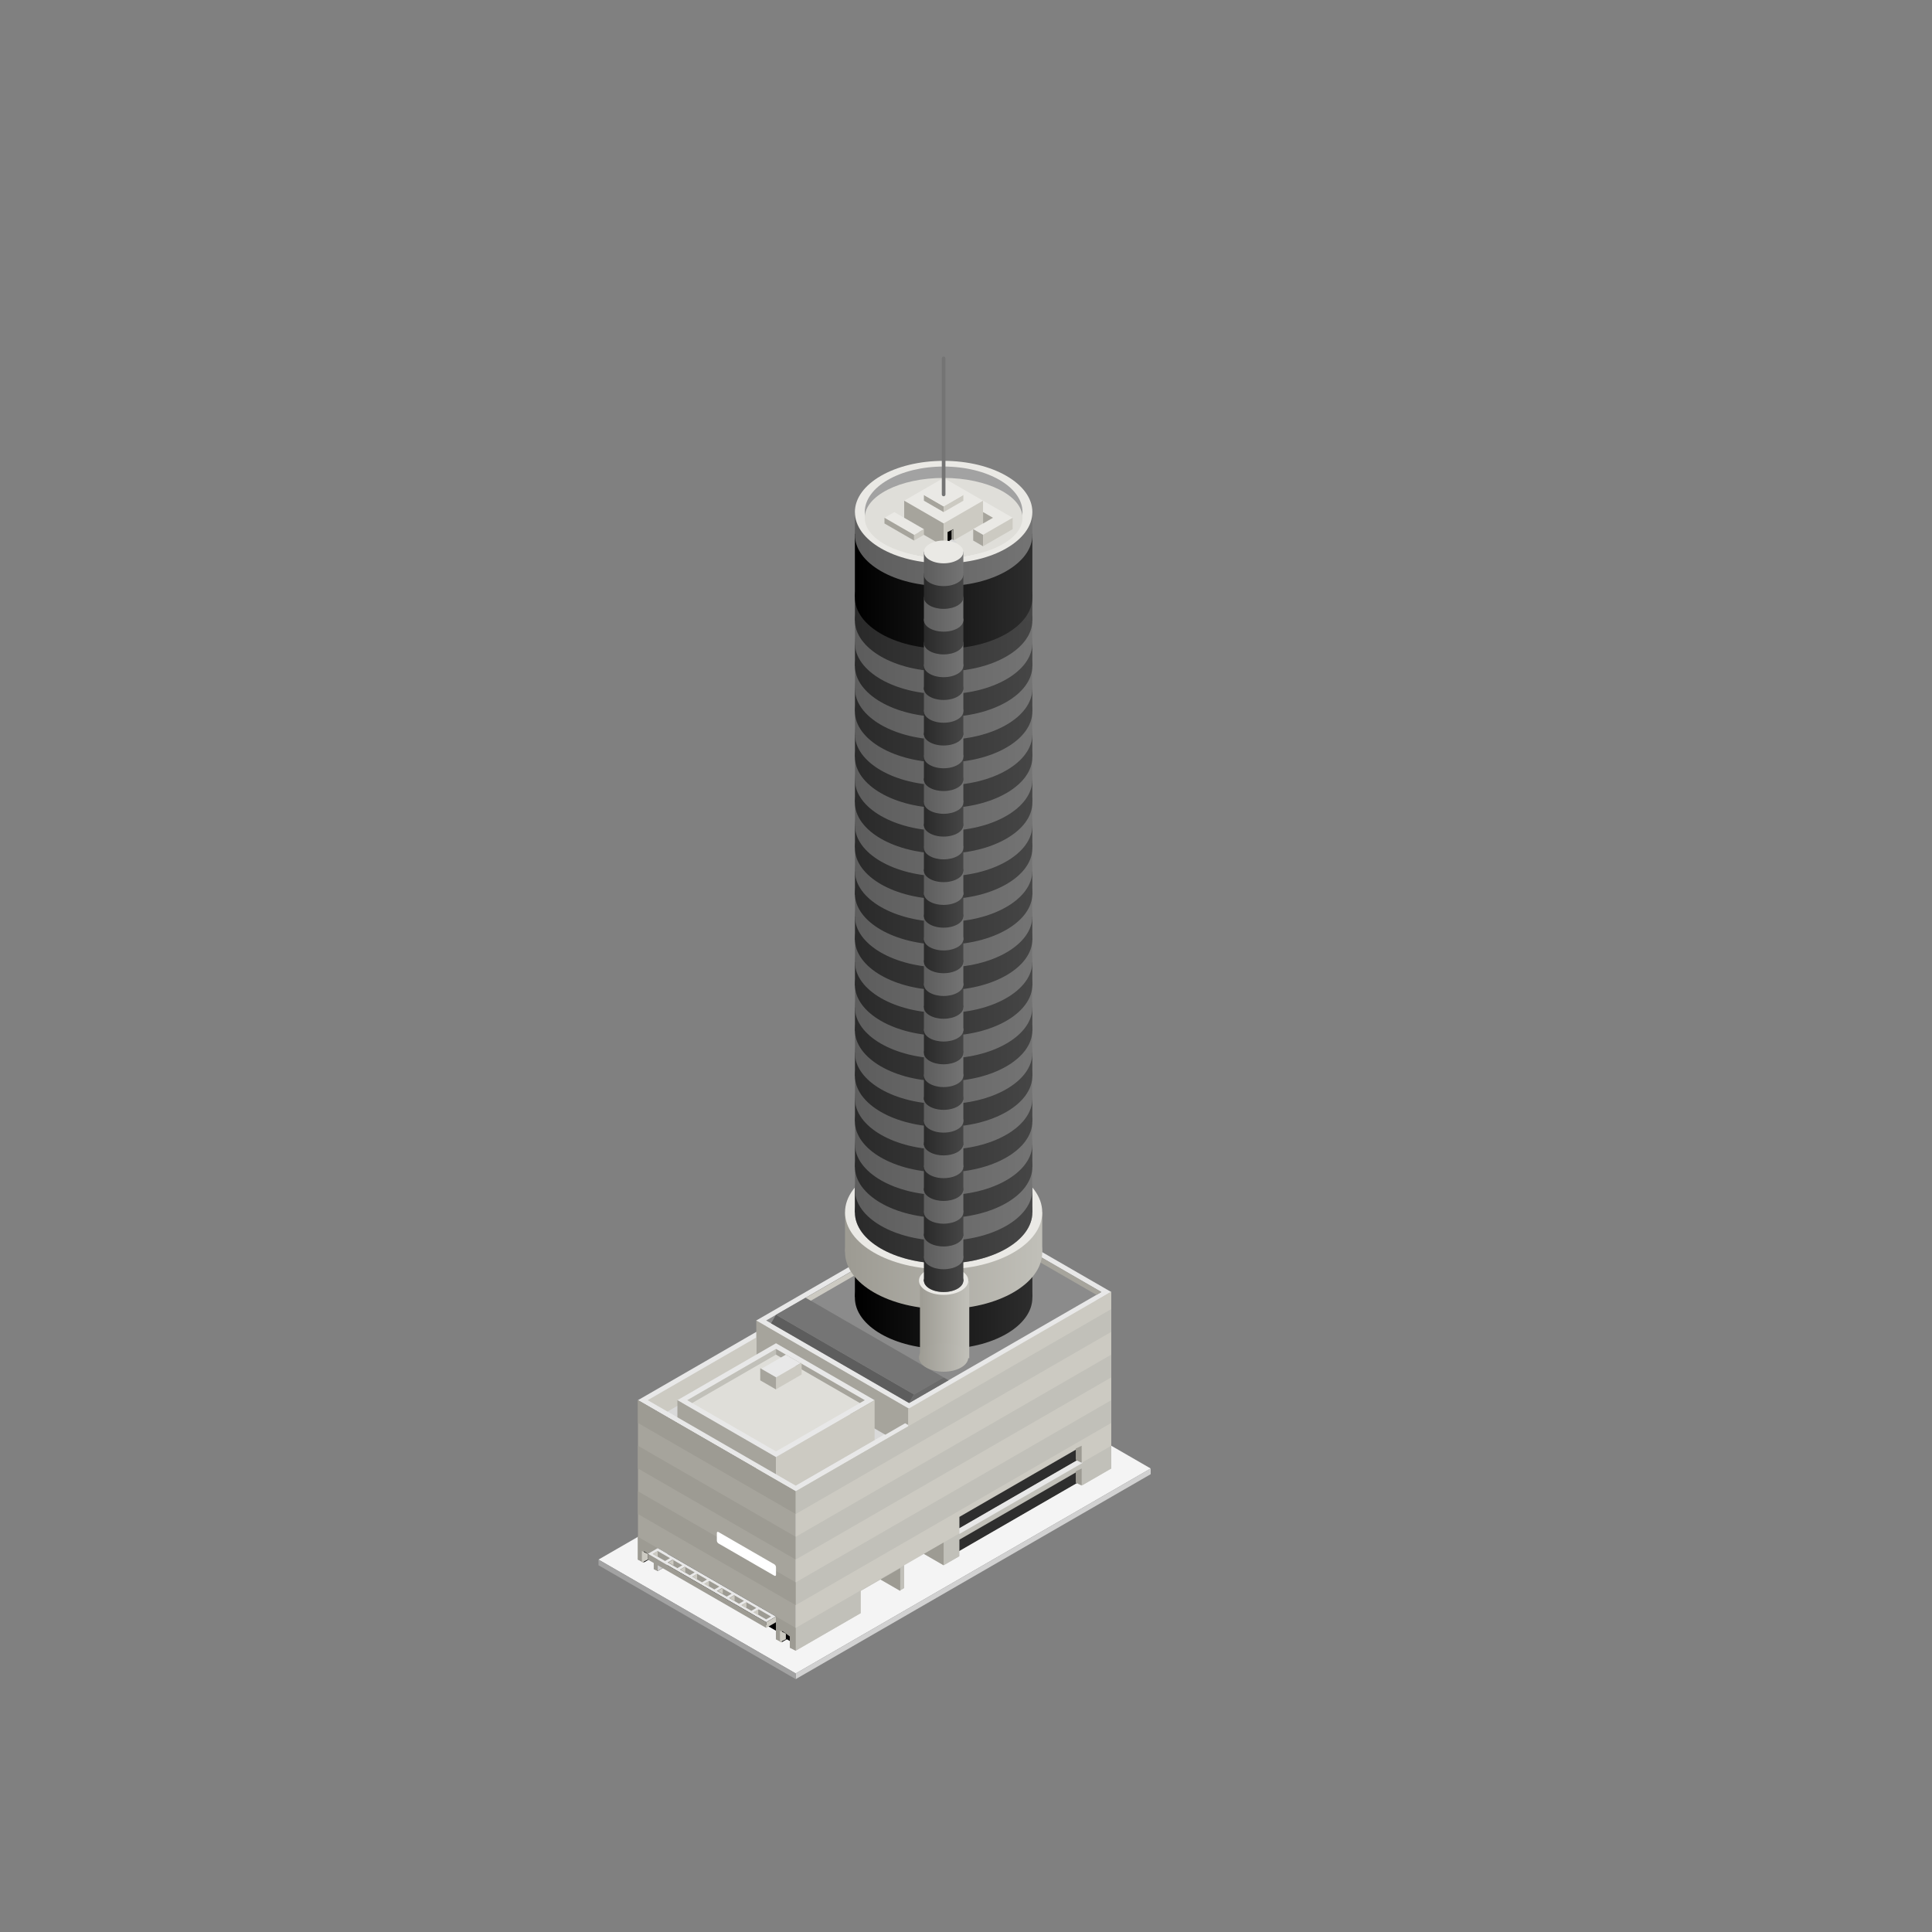 <svg id="Layer_1" data-name="Layer 1" xmlns="http://www.w3.org/2000/svg" xmlns:xlink="http://www.w3.org/1999/xlink" viewBox="0 0 1062 1062">
  <rect x="0" y="0" width="1062" height="1062" fill="#808080" stroke="none"/>
  <defs>
    <style>
      .cls-1 {
        fill: #f4f4f4;
      }

      .cls-2 {
        fill: #e8e8e8;
      }

      .cls-3 {
        fill: url(#linear-gradient);
      }

      .cls-4 {
        fill: #cccac2;
      }

      .cls-5 {
        fill: #9d9b93;
      }

      .cls-6 {
        fill: #a6a49c;
      }

      .cls-7 {
        fill: #d1d1d1;
      }

      .cls-8 {
        fill: #d9d9d9;
      }

      .cls-9 {
        fill: #dfded9;
      }

      .cls-10 {
        fill: #8b8b8b;
      }

      .cls-11 {
        fill: #5d5d5d;
      }

      .cls-12 {
        fill: #757575;
      }

      .cls-13 {
        fill: url(#linear-gradient-2);
      }

      .cls-14 {
        fill: url(#linear-gradient-3);
      }

      .cls-15 {
        fill: url(#linear-gradient-4);
      }

      .cls-16 {
        fill: #eae9e5;
      }

      .cls-17 {
        fill: #a2a2a2;
      }

      .cls-18 {
        fill: url(#linear-gradient-5);
      }

      .cls-19 {
        fill: url(#linear-gradient-6);
      }

      .cls-20 {
        fill: #6a6a6a;
      }

      .cls-21 {
        fill: url(#linear-gradient-7);
      }

      .cls-22 {
        fill: url(#linear-gradient-8);
      }

      .cls-23 {
        fill: url(#linear-gradient-9);
      }

      .cls-24 {
        fill: url(#linear-gradient-10);
      }

      .cls-25 {
        fill: url(#linear-gradient-11);
      }

      .cls-26 {
        fill: url(#linear-gradient-12);
      }

      .cls-27 {
        fill: url(#linear-gradient-13);
      }

      .cls-28 {
        fill: url(#linear-gradient-14);
      }

      .cls-29 {
        fill: url(#linear-gradient-15);
      }

      .cls-30 {
        fill: url(#linear-gradient-16);
      }

      .cls-31 {
        fill: url(#linear-gradient-17);
      }

      .cls-32 {
        fill: url(#linear-gradient-18);
      }

      .cls-33 {
        fill: url(#linear-gradient-19);
      }

      .cls-34 {
        fill: url(#linear-gradient-20);
      }

      .cls-35 {
        fill: url(#linear-gradient-21);
      }

      .cls-36 {
        fill: url(#linear-gradient-22);
      }

      .cls-37 {
        fill: url(#linear-gradient-23);
      }

      .cls-38 {
        fill: url(#linear-gradient-24);
      }

      .cls-39 {
        fill: url(#linear-gradient-25);
      }

      .cls-40 {
        fill: url(#linear-gradient-26);
      }

      .cls-41 {
        fill: url(#linear-gradient-27);
      }

      .cls-42 {
        fill: url(#linear-gradient-28);
      }

      .cls-43 {
        fill: url(#linear-gradient-29);
      }

      .cls-44 {
        fill: url(#linear-gradient-30);
      }

      .cls-45 {
        fill: url(#linear-gradient-31);
      }

      .cls-46 {
        fill: url(#linear-gradient-32);
      }

      .cls-47 {
        fill: url(#linear-gradient-33);
      }

      .cls-48 {
        fill: url(#linear-gradient-34);
      }

      .cls-49 {
        fill: url(#linear-gradient-35);
      }

      .cls-50 {
        fill: url(#linear-gradient-36);
      }

      .cls-51 {
        fill: url(#linear-gradient-37);
      }

      .cls-52 {
        fill: url(#linear-gradient-38);
      }

      .cls-53 {
        fill: url(#linear-gradient-39);
      }

      .cls-54 {
        fill: url(#linear-gradient-40);
      }

      .cls-55 {
        fill: url(#linear-gradient-41);
      }

      .cls-56 {
        fill: url(#linear-gradient-42);
      }

      .cls-57 {
        fill: url(#linear-gradient-43);
      }

      .cls-58 {
        fill: url(#linear-gradient-44);
      }

      .cls-59 {
        fill: url(#linear-gradient-45);
      }

      .cls-60 {
        fill: url(#linear-gradient-46);
      }

      .cls-61 {
        fill: url(#linear-gradient-47);
      }

      .cls-62 {
        fill: url(#linear-gradient-48);
      }

      .cls-63 {
        fill: url(#linear-gradient-49);
      }

      .cls-64 {
        fill: url(#linear-gradient-50);
      }

      .cls-65 {
        fill: url(#linear-gradient-51);
      }

      .cls-66 {
        fill: url(#linear-gradient-52);
      }

      .cls-67 {
        fill: url(#linear-gradient-53);
      }

      .cls-68 {
        fill: url(#linear-gradient-54);
      }

      .cls-69 {
        fill: url(#linear-gradient-55);
      }

      .cls-70 {
        fill: url(#linear-gradient-56);
      }

      .cls-71 {
        fill: url(#linear-gradient-57);
      }

      .cls-72 {
        fill: url(#linear-gradient-58);
      }

      .cls-73 {
        fill: url(#linear-gradient-59);
      }

      .cls-74 {
        fill: url(#linear-gradient-60);
      }

      .cls-75 {
        fill: url(#linear-gradient-61);
      }

      .cls-76 {
        fill: url(#linear-gradient-62);
      }

      .cls-77 {
        fill: url(#linear-gradient-63);
      }

      .cls-78 {
        fill: url(#linear-gradient-64);
      }

      .cls-79 {
        fill: none;
        stroke: #747474;
        stroke-linecap: round;
        stroke-miterlimit: 3;
        stroke-width: 2px;
      }

      .cls-80 {
        fill: #c1c0b9;
      }

      .cls-81 {
        fill: #fff;
      }

      .cls-82 {
        fill: url(#linear-gradient-65);
      }

      .cls-83 {
        fill: url(#linear-gradient-66);
      }

      .cls-84 {
        fill: url(#linear-gradient-67);
      }

      .cls-85 {
        fill: url(#linear-gradient-68);
      }

      .cls-86 {
        fill: url(#linear-gradient-69);
      }

      .cls-87 {
        fill: url(#linear-gradient-70);
      }

      .cls-88 {
        fill: url(#linear-gradient-71);
      }

      .cls-89 {
        fill: url(#linear-gradient-72);
      }

      .cls-90 {
        fill: url(#linear-gradient-73);
      }

      .cls-91 {
        fill: url(#linear-gradient-74);
      }

      .cls-92 {
        fill: url(#linear-gradient-75);
      }

      .cls-93 {
        fill: url(#linear-gradient-76);
      }

      .cls-94 {
        fill: url(#linear-gradient-77);
      }

      .cls-95 {
        fill: url(#linear-gradient-78);
      }

      .cls-96 {
        fill: url(#linear-gradient-79);
      }

      .cls-97 {
        fill: url(#linear-gradient-80);
      }

      .cls-98 {
        fill: url(#linear-gradient-81);
      }

      .cls-99 {
        fill: url(#linear-gradient-82);
      }

      .cls-100 {
        fill: url(#linear-gradient-83);
      }

      .cls-101 {
        fill: url(#linear-gradient-84);
      }

      .cls-102 {
        fill: url(#linear-gradient-85);
      }

      .cls-103 {
        fill: url(#linear-gradient-86);
      }

      .cls-104 {
        fill: url(#linear-gradient-87);
      }

      .cls-105 {
        fill: url(#linear-gradient-88);
      }

      .cls-106 {
        fill: url(#linear-gradient-89);
      }

      .cls-107 {
        fill: url(#linear-gradient-90);
      }

      .cls-108 {
        fill: url(#linear-gradient-91);
      }

      .cls-109 {
        fill: url(#linear-gradient-92);
      }

      .cls-110 {
        fill: url(#linear-gradient-93);
      }

      .cls-111 {
        fill: url(#linear-gradient-94);
      }

      .cls-112 {
        fill: url(#linear-gradient-95);
      }

      .cls-113 {
        fill: url(#linear-gradient-96);
      }

      .cls-114 {
        fill: url(#linear-gradient-97);
      }

      .cls-115 {
        fill: url(#linear-gradient-98);
      }

      .cls-116 {
        fill: url(#linear-gradient-99);
      }

      .cls-117 {
        fill: url(#linear-gradient-100);
      }

      .cls-118 {
        fill: url(#linear-gradient-101);
      }

      .cls-119 {
        fill: url(#linear-gradient-102);
      }

      .cls-120 {
        fill: url(#linear-gradient-103);
      }

      .cls-121 {
        fill: url(#linear-gradient-104);
      }

      .cls-122 {
        fill: url(#linear-gradient-105);
      }

      .cls-123 {
        fill: url(#linear-gradient-106);
      }

      .cls-124 {
        fill: url(#linear-gradient-107);
      }

      .cls-125 {
        fill: url(#linear-gradient-108);
      }

      .cls-126 {
        fill: url(#linear-gradient-109);
      }

      .cls-127 {
        fill: url(#linear-gradient-110);
      }

      .cls-128 {
        fill: url(#linear-gradient-111);
      }

      .cls-129 {
        fill: url(#linear-gradient-112);
      }

      .cls-130 {
        fill: url(#linear-gradient-113);
      }

      .cls-131 {
        fill: url(#linear-gradient-114);
      }

      .cls-132 {
        fill: url(#linear-gradient-115);
      }

      .cls-133 {
        fill: url(#linear-gradient-116);
      }

      .cls-134 {
        fill: url(#linear-gradient-117);
      }

      .cls-135 {
        fill: url(#linear-gradient-118);
      }

      .cls-136 {
        fill: url(#linear-gradient-119);
      }

      .cls-137 {
        fill: url(#linear-gradient-120);
      }

      .cls-138 {
        fill: url(#linear-gradient-121);
      }

      .cls-139 {
        fill: url(#linear-gradient-122);
      }

      .cls-140 {
        fill: url(#linear-gradient-123);
      }

      .cls-141 {
        fill: url(#linear-gradient-124);
      }

      .cls-142 {
        fill: url(#linear-gradient-125);
      }

      .cls-143 {
        fill: url(#linear-gradient-126);
      }

      .cls-144 {
        fill: url(#linear-gradient-127);
      }

      .cls-145 {
        fill: url(#linear-gradient-128);
      }

      .cls-146 {
        fill: #2e2e2e;
      }
    </style>
    <linearGradient id="linear-gradient" x1="-3086.935" y1="-4936.53" x2="-3085.851" y2="-4936.53" gradientTransform="matrix(100, 0, 0, -20.207, 309158, -99076.719)" gradientUnits="userSpaceOnUse">
      <stop offset="0" stop-color="#9d9b93"/>
      <stop offset="0.996" stop-color="#c1c0b9"/>
    </linearGradient>
    <linearGradient id="linear-gradient-2" x1="-3075.923" y1="-4593.124" x2="-3074.839" y2="-4593.124" gradientTransform="matrix(90, 0, 0, -51.962, 277303, -237952.26)" gradientUnits="userSpaceOnUse">
      <stop offset="0"/>
      <stop offset="1" stop-color="#2e2e2e"/>
    </linearGradient>
    <linearGradient id="linear-gradient-3" x1="-3075.923" y1="-4866.349" x2="-3074.839" y2="-4866.349" gradientTransform="matrix(90, 0, 0, -23.094, 277303, -111682.936)" xlink:href="#linear-gradient-2"/>
    <linearGradient id="linear-gradient-4" x1="-3086.935" y1="-4571.228" x2="-3085.851" y2="-4571.228" gradientTransform="matrix(100, 0, 0, -57.735, 309158, -263231.541)" xlink:href="#linear-gradient"/>
    <linearGradient id="linear-gradient-5" x1="-2789.592" y1="-4666.032" x2="-2788.508" y2="-4666.032" gradientTransform="matrix(25, 0, 0, -38.971, 70245.5, -181114.937)" xlink:href="#linear-gradient"/>
    <linearGradient id="linear-gradient-6" x1="-2789.614" y1="-5161.72" x2="-2788.53" y2="-5161.72" gradientTransform="matrix(25, 0, 0, -14.434, 70245.5, -73757.032)" xlink:href="#linear-gradient"/>
    <linearGradient id="linear-gradient-7" x1="-3075.923" y1="-4593.054" x2="-3074.839" y2="-4593.054" gradientTransform="matrix(90, 0, 0, -51.962, 277303, -237995.562)" gradientUnits="userSpaceOnUse">
      <stop offset="0.009" stop-color="#2a2a2a"/>
      <stop offset="1" stop-color="#464646"/>
    </linearGradient>
    <linearGradient id="linear-gradient-8" x1="-3075.923" y1="-5357.928" x2="-3074.839" y2="-5357.928" gradientTransform="matrix(90, 0, 0, -11.547, 277303, -61208.112)" xlink:href="#linear-gradient-7"/>
    <linearGradient id="linear-gradient-9" x1="-3075.923" y1="-4593.035" x2="-3074.839" y2="-4593.035" gradientTransform="matrix(90, 0, 0, -51.962, 277303, -238007.109)" gradientUnits="userSpaceOnUse">
      <stop offset="0" stop-color="#5d5d5d"/>
      <stop offset="1" stop-color="#747474"/>
    </linearGradient>
    <linearGradient id="linear-gradient-10" x1="-3075.923" y1="-5357.895" x2="-3074.839" y2="-5357.895" gradientTransform="matrix(90, 0, 0, -11.547, 277303, -61219.659)" xlink:href="#linear-gradient-9"/>
    <linearGradient id="linear-gradient-11" x1="-3075.923" y1="-4593.016" x2="-3074.839" y2="-4593.016" gradientTransform="matrix(90, 0, 0, -51.962, 277303, -238018.656)" xlink:href="#linear-gradient-7"/>
    <linearGradient id="linear-gradient-12" x1="-3075.923" y1="-5357.769" x2="-3074.839" y2="-5357.769" gradientTransform="matrix(90, 0, 0, -11.547, 277303, -61231.206)" xlink:href="#linear-gradient-7"/>
    <linearGradient id="linear-gradient-13" x1="-3075.923" y1="-4592.998" x2="-3074.839" y2="-4592.998" gradientTransform="matrix(90, 0, 0, -51.962, 277303, -238030.203)" xlink:href="#linear-gradient-9"/>
    <linearGradient id="linear-gradient-14" x1="-3075.923" y1="-5357.736" x2="-3074.839" y2="-5357.736" gradientTransform="matrix(90, 0, 0, -11.547, 277303, -61242.753)" xlink:href="#linear-gradient-9"/>
    <linearGradient id="linear-gradient-15" x1="-3075.923" y1="-4592.979" x2="-3074.839" y2="-4592.979" gradientTransform="matrix(90, 0, 0, -51.962, 277303, -238041.75)" xlink:href="#linear-gradient-7"/>
    <linearGradient id="linear-gradient-16" x1="-3075.923" y1="-5357.609" x2="-3074.839" y2="-5357.609" gradientTransform="matrix(90, 0, 0, -11.547, 277303, -61254.3)" xlink:href="#linear-gradient-7"/>
    <linearGradient id="linear-gradient-17" x1="-3075.923" y1="-4592.961" x2="-3074.839" y2="-4592.961" gradientTransform="matrix(90, 0, 0, -51.962, 277303, -238053.297)" xlink:href="#linear-gradient-9"/>
    <linearGradient id="linear-gradient-18" x1="-3075.923" y1="-5357.577" x2="-3074.839" y2="-5357.577" gradientTransform="matrix(90, 0, 0, -11.547, 277303, -61265.847)" xlink:href="#linear-gradient-9"/>
    <linearGradient id="linear-gradient-19" x1="-3075.923" y1="-4592.942" x2="-3074.839" y2="-4592.942" gradientTransform="matrix(90, 0, 0, -51.962, 277303, -238064.844)" xlink:href="#linear-gradient-7"/>
    <linearGradient id="linear-gradient-20" x1="-3075.923" y1="-5357.45" x2="-3074.839" y2="-5357.45" gradientTransform="matrix(90, 0, 0, -11.547, 277303, -61277.394)" xlink:href="#linear-gradient-7"/>
    <linearGradient id="linear-gradient-21" x1="-3075.923" y1="-4592.923" x2="-3074.839" y2="-4592.923" gradientTransform="matrix(90, 0, 0, -51.962, 277303, -238076.391)" xlink:href="#linear-gradient-9"/>
    <linearGradient id="linear-gradient-22" x1="-3075.923" y1="-5357.324" x2="-3074.839" y2="-5357.324" gradientTransform="matrix(90, 0, 0, -11.547, 277303, -61288.941)" xlink:href="#linear-gradient-9"/>
    <linearGradient id="linear-gradient-23" x1="-3075.923" y1="-4592.904" x2="-3074.839" y2="-4592.904" gradientTransform="matrix(90, 0, 0, -51.962, 277303, -238087.938)" xlink:href="#linear-gradient-7"/>
    <linearGradient id="linear-gradient-24" x1="-3075.923" y1="-5357.291" x2="-3074.839" y2="-5357.291" gradientTransform="matrix(90, 0, 0, -11.547, 277303, -61300.488)" xlink:href="#linear-gradient-7"/>
    <linearGradient id="linear-gradient-25" x1="-3075.923" y1="-4592.886" x2="-3074.839" y2="-4592.886" gradientTransform="matrix(90, 0, 0, -51.962, 277303, -238099.485)" xlink:href="#linear-gradient-9"/>
    <linearGradient id="linear-gradient-26" x1="-3075.923" y1="-5357.164" x2="-3074.839" y2="-5357.164" gradientTransform="matrix(90, 0, 0, -11.547, 277303, -61312.035)" xlink:href="#linear-gradient-9"/>
    <linearGradient id="linear-gradient-27" x1="-3075.923" y1="-4592.867" x2="-3074.839" y2="-4592.867" gradientTransform="matrix(90, 0, 0, -51.962, 277303, -238111.032)" xlink:href="#linear-gradient-7"/>
    <linearGradient id="linear-gradient-28" x1="-3075.923" y1="-5357.132" x2="-3074.839" y2="-5357.132" gradientTransform="matrix(90, 0, 0, -11.547, 277303, -61323.582)" xlink:href="#linear-gradient-7"/>
    <linearGradient id="linear-gradient-29" x1="-3075.923" y1="-4592.848" x2="-3074.839" y2="-4592.848" gradientTransform="matrix(90, 0, 0, -51.962, 277303, -238122.579)" xlink:href="#linear-gradient-9"/>
    <linearGradient id="linear-gradient-30" x1="-3075.923" y1="-5357.005" x2="-3074.839" y2="-5357.005" gradientTransform="matrix(90, 0, 0, -11.547, 277303, -61335.129)" xlink:href="#linear-gradient-9"/>
    <linearGradient id="linear-gradient-31" x1="-3075.923" y1="-4592.83" x2="-3074.839" y2="-4592.83" gradientTransform="matrix(90, 0, 0, -51.962, 277303, -238134.126)" xlink:href="#linear-gradient-7"/>
    <linearGradient id="linear-gradient-32" x1="-3075.923" y1="-5356.972" x2="-3074.839" y2="-5356.972" gradientTransform="matrix(90, 0, 0, -11.547, 277303, -61346.676)" xlink:href="#linear-gradient-7"/>
    <linearGradient id="linear-gradient-33" x1="-3075.923" y1="-4592.811" x2="-3074.839" y2="-4592.811" gradientTransform="matrix(90, 0, 0, -51.962, 277303, -238145.673)" xlink:href="#linear-gradient-9"/>
    <linearGradient id="linear-gradient-34" x1="-3075.923" y1="-5356.846" x2="-3074.839" y2="-5356.846" gradientTransform="matrix(90, 0, 0, -11.547, 277303, -61358.223)" xlink:href="#linear-gradient-9"/>
    <linearGradient id="linear-gradient-35" x1="-3075.923" y1="-4592.792" x2="-3074.839" y2="-4592.792" gradientTransform="matrix(90, 0, 0, -51.962, 277303, -238157.22)" xlink:href="#linear-gradient-7"/>
    <linearGradient id="linear-gradient-36" x1="-3075.923" y1="-5356.813" x2="-3074.839" y2="-5356.813" gradientTransform="matrix(90, 0, 0, -11.547, 277303, -61369.77)" xlink:href="#linear-gradient-7"/>
    <linearGradient id="linear-gradient-37" x1="-3075.923" y1="-4592.774" x2="-3074.839" y2="-4592.774" gradientTransform="matrix(90, 0, 0, -51.962, 277303, -238168.767)" xlink:href="#linear-gradient-9"/>
    <linearGradient id="linear-gradient-38" x1="-3075.923" y1="-5356.687" x2="-3074.839" y2="-5356.687" gradientTransform="matrix(90, 0, 0, -11.547, 277303, -61381.317)" xlink:href="#linear-gradient-9"/>
    <linearGradient id="linear-gradient-39" x1="-3075.923" y1="-4592.755" x2="-3074.839" y2="-4592.755" gradientTransform="matrix(90, 0, 0, -51.962, 277303, -238180.314)" xlink:href="#linear-gradient-7"/>
    <linearGradient id="linear-gradient-40" x1="-3075.923" y1="-5356.56" x2="-3074.839" y2="-5356.56" gradientTransform="matrix(90, 0, 0, -11.547, 277303, -61392.864)" xlink:href="#linear-gradient-7"/>
    <linearGradient id="linear-gradient-41" x1="-3075.923" y1="-4592.736" x2="-3074.839" y2="-4592.736" gradientTransform="matrix(90, 0, 0, -51.962, 277303, -238191.861)" xlink:href="#linear-gradient-9"/>
    <linearGradient id="linear-gradient-42" x1="-3075.923" y1="-5356.527" x2="-3074.839" y2="-5356.527" gradientTransform="matrix(90, 0, 0, -11.547, 277303, -61404.411)" xlink:href="#linear-gradient-9"/>
    <linearGradient id="linear-gradient-43" x1="-3075.923" y1="-5355.477" x2="-3074.839" y2="-5355.477" gradientTransform="matrix(90, 0, 0, -11.547, 277303, -61551.636)" xlink:href="#linear-gradient-9"/>
    <linearGradient id="linear-gradient-44" x1="-3075.923" y1="-4592.718" x2="-3074.839" y2="-4592.718" gradientTransform="matrix(90, 0, 0, -51.962, 277303, -238203.408)" xlink:href="#linear-gradient-7"/>
    <linearGradient id="linear-gradient-45" x1="-3075.923" y1="-5356.401" x2="-3074.839" y2="-5356.401" gradientTransform="matrix(90, 0, 0, -11.547, 277303, -61415.958)" xlink:href="#linear-gradient-7"/>
    <linearGradient id="linear-gradient-46" x1="-3075.923" y1="-4592.699" x2="-3074.839" y2="-4592.699" gradientTransform="matrix(90, 0, 0, -51.962, 277303, -238214.955)" xlink:href="#linear-gradient-9"/>
    <linearGradient id="linear-gradient-47" x1="-3075.923" y1="-5356.368" x2="-3074.839" y2="-5356.368" gradientTransform="matrix(90, 0, 0, -11.547, 277303, -61427.505)" xlink:href="#linear-gradient-9"/>
    <linearGradient id="linear-gradient-48" x1="-3075.923" y1="-4592.68" x2="-3074.839" y2="-4592.68" gradientTransform="matrix(90, 0, 0, -51.962, 277303, -238226.502)" xlink:href="#linear-gradient-7"/>
    <linearGradient id="linear-gradient-49" x1="-3075.923" y1="-5356.242" x2="-3074.839" y2="-5356.242" gradientTransform="matrix(90, 0, 0, -11.547, 277303, -61439.052)" xlink:href="#linear-gradient-7"/>
    <linearGradient id="linear-gradient-50" x1="-3075.923" y1="-4592.662" x2="-3074.839" y2="-4592.662" gradientTransform="matrix(90, 0, 0, -51.962, 277303, -238238.049)" xlink:href="#linear-gradient-9"/>
    <linearGradient id="linear-gradient-51" x1="-3075.923" y1="-5356.209" x2="-3074.839" y2="-5356.209" gradientTransform="matrix(90, 0, 0, -11.547, 277303, -61450.599)" xlink:href="#linear-gradient-9"/>
    <linearGradient id="linear-gradient-52" x1="-3075.923" y1="-4592.643" x2="-3074.839" y2="-4592.643" gradientTransform="matrix(90, 0, 0, -51.962, 277303, -238249.596)" xlink:href="#linear-gradient-7"/>
    <linearGradient id="linear-gradient-53" x1="-3075.923" y1="-5356.082" x2="-3074.839" y2="-5356.082" gradientTransform="matrix(90, 0, 0, -11.547, 277303, -61462.146)" xlink:href="#linear-gradient-7"/>
    <linearGradient id="linear-gradient-54" x1="-3075.923" y1="-4592.624" x2="-3074.839" y2="-4592.624" gradientTransform="matrix(90, 0, 0, -51.962, 277303, -238261.143)" gradientUnits="userSpaceOnUse">
      <stop offset="0.017" stop-color="#5d5d5d"/>
      <stop offset="1" stop-color="#747474"/>
    </linearGradient>
    <linearGradient id="linear-gradient-55" x1="-3075.923" y1="-5356.05" x2="-3074.839" y2="-5356.05" gradientTransform="matrix(90, 0, 0, -11.547, 277303, -61473.693)" xlink:href="#linear-gradient-9"/>
    <linearGradient id="linear-gradient-56" x1="-3075.923" y1="-4592.606" x2="-3074.839" y2="-4592.606" gradientTransform="matrix(90, 0, 0, -51.962, 277303, -238272.69)" xlink:href="#linear-gradient-7"/>
    <linearGradient id="linear-gradient-57" x1="-3075.923" y1="-5355.923" x2="-3074.839" y2="-5355.923" gradientTransform="matrix(90, 0, 0, -11.547, 277303, -61485.24)" xlink:href="#linear-gradient-7"/>
    <linearGradient id="linear-gradient-58" x1="-3075.923" y1="-4592.587" x2="-3074.839" y2="-4592.587" gradientTransform="matrix(90, 0, 0, -51.962, 277303, -238284.237)" xlink:href="#linear-gradient-54"/>
    <linearGradient id="linear-gradient-59" x1="-3075.923" y1="-5355.891" x2="-3074.839" y2="-5355.891" gradientTransform="matrix(90, 0, 0, -11.547, 277303, -61496.787)" xlink:href="#linear-gradient-9"/>
    <linearGradient id="linear-gradient-60" x1="-3075.923" y1="-4592.568" x2="-3074.839" y2="-4592.568" gradientTransform="matrix(90, 0, 0, -51.962, 277303, -238295.784)" xlink:href="#linear-gradient-7"/>
    <linearGradient id="linear-gradient-61" x1="-3075.923" y1="-5355.764" x2="-3074.839" y2="-5355.764" gradientTransform="matrix(90, 0, 0, -11.547, 277303, -61508.334)" xlink:href="#linear-gradient-7"/>
    <linearGradient id="linear-gradient-62" x1="-3075.923" y1="-4592.55" x2="-3074.839" y2="-4592.55" gradientTransform="matrix(90, 0, 0, -51.962, 277303, -238307.331)" xlink:href="#linear-gradient-2"/>
    <linearGradient id="linear-gradient-63" x1="-3075.923" y1="-4731.255" x2="-3074.839" y2="-4731.255" gradientTransform="matrix(90, 0, 0, -31.754, 277303, -149926.382)" xlink:href="#linear-gradient-2"/>
    <linearGradient id="linear-gradient-64" x1="-3075.923" y1="-4592.498" x2="-3074.839" y2="-4592.498" gradientTransform="matrix(90, 0, 0, -51.962, 277303, -238339.085)" xlink:href="#linear-gradient-9"/>
    <linearGradient id="linear-gradient-65" x1="-2690.507" y1="-5358.244" x2="-2689.423" y2="-5358.244" gradientTransform="matrix(20, 0, 0, -11.547, 54318, -61167.698)" xlink:href="#linear-gradient-7"/>
    <linearGradient id="linear-gradient-66" x1="-2690.507" y1="-5358.213" x2="-2689.423" y2="-5358.213" gradientTransform="matrix(20, 0, 0, -11.547, 54318, -61173.471)" xlink:href="#linear-gradient-7"/>
    <linearGradient id="linear-gradient-67" x1="-2690.507" y1="-5358.16" x2="-2689.423" y2="-5358.16" gradientTransform="matrix(20, 0, 0, -11.547, 54318, -61179.245)" xlink:href="#linear-gradient-9"/>
    <linearGradient id="linear-gradient-68" x1="-2690.507" y1="-5358.087" x2="-2689.423" y2="-5358.087" gradientTransform="matrix(20, 0, 0, -11.547, 54318, -61185.018)" xlink:href="#linear-gradient-9"/>
    <linearGradient id="linear-gradient-69" x1="-2690.507" y1="-5358.076" x2="-2689.423" y2="-5358.076" gradientTransform="matrix(20, 0, 0, -11.547, 54318, -61190.792)" xlink:href="#linear-gradient-7"/>
    <linearGradient id="linear-gradient-70" x1="-2690.507" y1="-5358.054" x2="-2689.423" y2="-5358.054" gradientTransform="matrix(20, 0, 0, -11.547, 54318, -61196.565)" xlink:href="#linear-gradient-7"/>
    <linearGradient id="linear-gradient-71" x1="-2690.507" y1="-5357.992" x2="-2689.423" y2="-5357.992" gradientTransform="matrix(20, 0, 0, -11.547, 54318, -61202.339)" xlink:href="#linear-gradient-9"/>
    <linearGradient id="linear-gradient-72" x1="-2690.507" y1="-5357.928" x2="-2689.423" y2="-5357.928" gradientTransform="matrix(20, 0, 0, -11.547, 54318, -61208.112)" xlink:href="#linear-gradient-9"/>
    <linearGradient id="linear-gradient-73" x1="-2690.507" y1="-5357.908" x2="-2689.423" y2="-5357.908" gradientTransform="matrix(20, 0, 0, -11.547, 54318, -61213.886)" xlink:href="#linear-gradient-7"/>
    <linearGradient id="linear-gradient-74" x1="-2690.507" y1="-5357.895" x2="-2689.423" y2="-5357.895" gradientTransform="matrix(20, 0, 0, -11.547, 54318, -61219.659)" xlink:href="#linear-gradient-7"/>
    <linearGradient id="linear-gradient-75" x1="-2690.507" y1="-5357.824" x2="-2689.423" y2="-5357.824" gradientTransform="matrix(20, 0, 0, -11.547, 54318, -61225.433)" xlink:href="#linear-gradient-9"/>
    <linearGradient id="linear-gradient-76" x1="-2690.507" y1="-5357.769" x2="-2689.423" y2="-5357.769" gradientTransform="matrix(20, 0, 0, -11.547, 54318, -61231.206)" xlink:href="#linear-gradient-9"/>
    <linearGradient id="linear-gradient-77" x1="-2690.507" y1="-5357.74" x2="-2689.423" y2="-5357.74" gradientTransform="matrix(20, 0, 0, -11.547, 54318, -61236.98)" xlink:href="#linear-gradient-7"/>
    <linearGradient id="linear-gradient-78" x1="-2690.507" y1="-5357.736" x2="-2689.423" y2="-5357.736" gradientTransform="matrix(20, 0, 0, -11.547, 54318, -61242.753)" xlink:href="#linear-gradient-7"/>
    <linearGradient id="linear-gradient-79" x1="-2690.507" y1="-5357.656" x2="-2689.423" y2="-5357.656" gradientTransform="matrix(20, 0, 0, -11.547, 54318, -61248.527)" xlink:href="#linear-gradient-9"/>
    <linearGradient id="linear-gradient-80" x1="-2690.507" y1="-5357.609" x2="-2689.423" y2="-5357.609" gradientTransform="matrix(20, 0, 0, -11.547, 54318, -61254.3)" xlink:href="#linear-gradient-9"/>
    <linearGradient id="linear-gradient-81" x1="-2690.507" y1="-5357.572" x2="-2689.423" y2="-5357.572" gradientTransform="matrix(20, 0, 0, -11.547, 54318, -61260.074)" xlink:href="#linear-gradient-7"/>
    <linearGradient id="linear-gradient-82" x1="-2690.507" y1="-5357.577" x2="-2689.423" y2="-5357.577" gradientTransform="matrix(20, 0, 0, -11.547, 54318, -61265.847)" xlink:href="#linear-gradient-7"/>
    <linearGradient id="linear-gradient-83" x1="-2690.507" y1="-5357.488" x2="-2689.423" y2="-5357.488" gradientTransform="matrix(20, 0, 0, -11.547, 54318, -61271.621)" xlink:href="#linear-gradient-9"/>
    <linearGradient id="linear-gradient-84" x1="-2690.507" y1="-5357.45" x2="-2689.423" y2="-5357.45" gradientTransform="matrix(20, 0, 0, -11.547, 54318, -61277.394)" xlink:href="#linear-gradient-9"/>
    <linearGradient id="linear-gradient-85" x1="-2690.507" y1="-5357.404" x2="-2689.423" y2="-5357.404" gradientTransform="matrix(20, 0, 0, -11.547, 54318, -61283.168)" xlink:href="#linear-gradient-7"/>
    <linearGradient id="linear-gradient-86" x1="-2690.507" y1="-5357.324" x2="-2689.423" y2="-5357.324" gradientTransform="matrix(20, 0, 0, -11.547, 54318, -61288.941)" xlink:href="#linear-gradient-7"/>
    <linearGradient id="linear-gradient-87" x1="-2690.507" y1="-5357.32" x2="-2689.423" y2="-5357.32" gradientTransform="matrix(20, 0, 0, -11.547, 54318, -61294.715)" xlink:href="#linear-gradient-9"/>
    <linearGradient id="linear-gradient-88" x1="-2690.507" y1="-5357.291" x2="-2689.423" y2="-5357.291" gradientTransform="matrix(20, 0, 0, -11.547, 54318, -61300.488)" xlink:href="#linear-gradient-9"/>
    <linearGradient id="linear-gradient-89" x1="-2690.507" y1="-5357.236" x2="-2689.423" y2="-5357.236" gradientTransform="matrix(20, 0, 0, -11.547, 54318, -61306.262)" xlink:href="#linear-gradient-7"/>
    <linearGradient id="linear-gradient-90" x1="-2690.507" y1="-5357.164" x2="-2689.423" y2="-5357.164" gradientTransform="matrix(20, 0, 0, -11.547, 54318, -61312.035)" xlink:href="#linear-gradient-7"/>
    <linearGradient id="linear-gradient-91" x1="-2690.507" y1="-5357.152" x2="-2689.423" y2="-5357.152" gradientTransform="matrix(20, 0, 0, -11.547, 54318, -61317.809)" xlink:href="#linear-gradient-9"/>
    <linearGradient id="linear-gradient-92" x1="-2690.507" y1="-5357.132" x2="-2689.423" y2="-5357.132" gradientTransform="matrix(20, 0, 0, -11.547, 54318, -61323.582)" xlink:href="#linear-gradient-9"/>
    <linearGradient id="linear-gradient-93" x1="-2690.507" y1="-5357.068" x2="-2689.423" y2="-5357.068" gradientTransform="matrix(20, 0, 0, -11.547, 54318, -61329.356)" xlink:href="#linear-gradient-7"/>
    <linearGradient id="linear-gradient-94" x1="-2690.507" y1="-5357.005" x2="-2689.423" y2="-5357.005" gradientTransform="matrix(20, 0, 0, -11.547, 54318, -61335.129)" xlink:href="#linear-gradient-7"/>
    <linearGradient id="linear-gradient-95" x1="-2690.507" y1="-5356.984" x2="-2689.423" y2="-5356.984" gradientTransform="matrix(20, 0, 0, -11.547, 54318, -61340.903)" xlink:href="#linear-gradient-9"/>
    <linearGradient id="linear-gradient-96" x1="-2690.507" y1="-5356.972" x2="-2689.423" y2="-5356.972" gradientTransform="matrix(20, 0, 0, -11.547, 54318, -61346.676)" xlink:href="#linear-gradient-9"/>
    <linearGradient id="linear-gradient-97" x1="-2690.507" y1="-5356.9" x2="-2689.423" y2="-5356.9" gradientTransform="matrix(20, 0, 0, -11.547, 54318, -61352.45)" xlink:href="#linear-gradient-7"/>
    <linearGradient id="linear-gradient-98" x1="-2690.507" y1="-5356.846" x2="-2689.423" y2="-5356.846" gradientTransform="matrix(20, 0, 0, -11.547, 54318, -61358.223)" xlink:href="#linear-gradient-7"/>
    <linearGradient id="linear-gradient-99" x1="-2690.507" y1="-5356.816" x2="-2689.423" y2="-5356.816" gradientTransform="matrix(20, 0, 0, -11.547, 54318, -61363.997)" xlink:href="#linear-gradient-9"/>
    <linearGradient id="linear-gradient-100" x1="-2690.507" y1="-5356.813" x2="-2689.423" y2="-5356.813" gradientTransform="matrix(20, 0, 0, -11.547, 54318, -61369.77)" xlink:href="#linear-gradient-9"/>
    <linearGradient id="linear-gradient-101" x1="-2690.507" y1="-5356.732" x2="-2689.423" y2="-5356.732" gradientTransform="matrix(20, 0, 0, -11.547, 54318, -61375.544)" xlink:href="#linear-gradient-7"/>
    <linearGradient id="linear-gradient-102" x1="-2690.507" y1="-5356.687" x2="-2689.423" y2="-5356.687" gradientTransform="matrix(20, 0, 0, -11.547, 54318, -61381.317)" xlink:href="#linear-gradient-7"/>
    <linearGradient id="linear-gradient-103" x1="-2690.507" y1="-5356.648" x2="-2689.423" y2="-5356.648" gradientTransform="matrix(20, 0, 0, -11.547, 54318, -61387.091)" xlink:href="#linear-gradient-9"/>
    <linearGradient id="linear-gradient-104" x1="-2690.507" y1="-5356.56" x2="-2689.423" y2="-5356.56" gradientTransform="matrix(20, 0, 0, -11.547, 54318, -61392.864)" xlink:href="#linear-gradient-9"/>
    <linearGradient id="linear-gradient-105" x1="-2690.507" y1="-5356.564" x2="-2689.423" y2="-5356.564" gradientTransform="matrix(20, 0, 0, -11.547, 54318, -61398.638)" xlink:href="#linear-gradient-7"/>
    <linearGradient id="linear-gradient-106" x1="-2690.507" y1="-5356.527" x2="-2689.423" y2="-5356.527" gradientTransform="matrix(20, 0, 0, -11.547, 54318, -61404.411)" xlink:href="#linear-gradient-7"/>
    <linearGradient id="linear-gradient-107" x1="-2690.507" y1="-5356.48" x2="-2689.423" y2="-5356.48" gradientTransform="matrix(20, 0, 0, -11.547, 54318, -61410.185)" xlink:href="#linear-gradient-9"/>
    <linearGradient id="linear-gradient-108" x1="-2690.507" y1="-5356.401" x2="-2689.423" y2="-5356.401" gradientTransform="matrix(20, 0, 0, -11.547, 54318, -61415.958)" xlink:href="#linear-gradient-9"/>
    <linearGradient id="linear-gradient-109" x1="-2690.507" y1="-5356.396" x2="-2689.423" y2="-5356.396" gradientTransform="matrix(20, 0, 0, -11.547, 54318, -61421.732)" xlink:href="#linear-gradient-7"/>
    <linearGradient id="linear-gradient-110" x1="-2690.507" y1="-5356.368" x2="-2689.423" y2="-5356.368" gradientTransform="matrix(20, 0, 0, -11.547, 54318, -61427.505)" xlink:href="#linear-gradient-7"/>
    <linearGradient id="linear-gradient-111" x1="-2690.507" y1="-5356.312" x2="-2689.423" y2="-5356.312" gradientTransform="matrix(20, 0, 0, -11.547, 54318, -61433.279)" xlink:href="#linear-gradient-9"/>
    <linearGradient id="linear-gradient-112" x1="-2690.507" y1="-5356.242" x2="-2689.423" y2="-5356.242" gradientTransform="matrix(20, 0, 0, -11.547, 54318, -61439.052)" xlink:href="#linear-gradient-9"/>
    <linearGradient id="linear-gradient-113" x1="-2690.507" y1="-5356.228" x2="-2689.423" y2="-5356.228" gradientTransform="matrix(20, 0, 0, -11.547, 54318, -61444.826)" xlink:href="#linear-gradient-7"/>
    <linearGradient id="linear-gradient-114" x1="-2690.507" y1="-5356.209" x2="-2689.423" y2="-5356.209" gradientTransform="matrix(20, 0, 0, -11.547, 54318, -61450.599)" xlink:href="#linear-gradient-7"/>
    <linearGradient id="linear-gradient-115" x1="-2690.507" y1="-5356.144" x2="-2689.423" y2="-5356.144" gradientTransform="matrix(20, 0, 0, -11.547, 54318, -61456.373)" xlink:href="#linear-gradient-9"/>
    <linearGradient id="linear-gradient-116" x1="-2690.507" y1="-5356.082" x2="-2689.423" y2="-5356.082" gradientTransform="matrix(20, 0, 0, -11.547, 54318, -61462.146)" xlink:href="#linear-gradient-9"/>
    <linearGradient id="linear-gradient-117" x1="-2690.507" y1="-5356.06" x2="-2689.423" y2="-5356.06" gradientTransform="matrix(20, 0, 0, -11.547, 54318, -61467.92)" xlink:href="#linear-gradient-7"/>
    <linearGradient id="linear-gradient-118" x1="-2690.507" y1="-5356.05" x2="-2689.423" y2="-5356.05" gradientTransform="matrix(20, 0, 0, -11.547, 54318, -61473.693)" xlink:href="#linear-gradient-7"/>
    <linearGradient id="linear-gradient-119" x1="-2690.507" y1="-5355.976" x2="-2689.423" y2="-5355.976" gradientTransform="matrix(20, 0, 0, -11.547, 54318, -61479.467)" xlink:href="#linear-gradient-9"/>
    <linearGradient id="linear-gradient-120" x1="-2690.507" y1="-5355.923" x2="-2689.423" y2="-5355.923" gradientTransform="matrix(20, 0, 0, -11.547, 54318, -61485.24)" xlink:href="#linear-gradient-9"/>
    <linearGradient id="linear-gradient-121" x1="-2690.507" y1="-5355.892" x2="-2689.423" y2="-5355.892" gradientTransform="matrix(20, 0, 0, -11.547, 54318, -61491.014)" xlink:href="#linear-gradient-7"/>
    <linearGradient id="linear-gradient-122" x1="-2690.507" y1="-5355.891" x2="-2689.423" y2="-5355.891" gradientTransform="matrix(20, 0, 0, -11.547, 54318, -61496.787)" xlink:href="#linear-gradient-7"/>
    <linearGradient id="linear-gradient-123" x1="-2690.507" y1="-5355.807" x2="-2689.423" y2="-5355.807" gradientTransform="matrix(20, 0, 0, -11.547, 54318, -61502.561)" xlink:href="#linear-gradient-9"/>
    <linearGradient id="linear-gradient-124" x1="-2690.507" y1="-5355.764" x2="-2689.423" y2="-5355.764" gradientTransform="matrix(20, 0, 0, -11.547, 54318, -61508.334)" xlink:href="#linear-gradient-9"/>
    <linearGradient id="linear-gradient-125" x1="-2690.507" y1="-5355.724" x2="-2689.423" y2="-5355.724" gradientTransform="matrix(20, 0, 0, -11.547, 54318, -61514.108)" xlink:href="#linear-gradient-7"/>
    <linearGradient id="linear-gradient-126" x1="-2690.507" y1="-5355.637" x2="-2689.423" y2="-5355.637" gradientTransform="matrix(20, 0, 0, -11.547, 54318, -61519.881)" xlink:href="#linear-gradient-7"/>
    <linearGradient id="linear-gradient-127" x1="-2690.507" y1="-5355.64" x2="-2689.423" y2="-5355.64" gradientTransform="matrix(20, 0, 0, -11.547, 54318, -61525.655)" xlink:href="#linear-gradient-9"/>
    <linearGradient id="linear-gradient-128" x1="-2690.507" y1="-5355.605" x2="-2689.423" y2="-5355.605" gradientTransform="matrix(20, 0, 0, -11.547, 54318, -61531.428)" xlink:href="#linear-gradient-9"/>
  </defs>
  <title>1Artboard 32</title>
  <g id="Group">
    <path id="Path" class="cls-1" d="M437.402,919.871,632.527,807.216,524.125,744.629,329,857.284Z"/>
    <path id="Path-2" data-name="Path" class="cls-2" d="M350.68,769.664l173.444-100.138,86.722,50.069L437.402,819.733Z"/>
    <path id="Path-3" data-name="Path" class="cls-3" d="M464.503,666.383H572.906v21.68H464.503Z"/>
    <path id="Path-4" data-name="Path" class="cls-4" d="M437.402,819.733v87.621l173.444-100.138V719.595Z"/>
    <path id="Path-5" data-name="Path" class="cls-5" d="M358.269,855.72l-4.336-3.129v6.259l-3.252-1.565V844.767l10.84,6.258V863.543l-3.252-1.565Z"/>
    <path id="Path-6" data-name="Path" class="cls-6" d="M350.68,769.664l86.722,50.069v87.621l-86.722-50.069Z"/>
    <path id="Path-7" data-name="Path" d="M361.521,851.026l65.041,37.552v12.517L361.521,863.543Z"/>
    <path id="Path-8" data-name="Path" d="M429.814,902.659v-6.259l5.42,3.129v6.259Z"/>
    <path id="Path-9" data-name="Path" d="M353.933,858.849v-6.259l5.42,3.129v6.259Z"/>
    <path id="Path-10" data-name="Path" class="cls-1" d="M427.104,904.224l5.42-3.129,2.71,1.565v6.259Z"/>
    <path id="Path-11" data-name="Path" class="cls-5" d="M358.269,855.72l-4.336-3.129v6.259l-3.252-1.565V844.767l10.84,6.259V863.543l-3.252-1.565Z"/>
    <path id="Path-12" data-name="Path" class="cls-1" d="M351.223,860.414l5.42-3.129,2.71,1.565v6.259Z"/>
    <path id="Path-13" data-name="Path" class="cls-1" d="M356.101,866.673l9.485-5.476,60.976,35.205v10.953Z"/>
    <path id="Path-14" data-name="Path" class="cls-7" d="M361.521,863.543l5.42-3.129v-6.259l-5.42-3.129Z"/>
    <path id="Path-15" data-name="Path" class="cls-2" d="M361.521,851.026l-5.42,3.129,65.041,37.552,5.42-3.129Z"/>
    <path id="Path-16" data-name="Path" class="cls-4" d="M421.142,891.707v3.129l5.42-3.129v-3.129Z"/>
    <path id="Path-17" data-name="Path" class="cls-5" d="M356.101,854.155v3.129l65.041,37.552v-3.129Z"/>
    <path id="Path-18" data-name="Path" class="cls-5" d="M358.811,854.155l2.71-1.565,6.775,3.912-2.71,1.565Z"/>
    <path id="Path-19" data-name="Path" class="cls-5" d="M373.716,862.761l2.71-1.565,5.42,3.129-2.71,1.565Z"/>
    <path id="Path-20" data-name="Path" class="cls-5" d="M387.266,870.584l2.71-1.565,5.42,3.129-2.71,1.565Z"/>
    <path id="Path-21" data-name="Path" class="cls-5" d="M400.817,878.407l2.71-1.565,5.42,3.129-2.71,1.565Z"/>
    <path id="Path-22" data-name="Path" class="cls-5" d="M366.941,858.849l2.71-1.565,5.42,3.129-2.71,1.565Z"/>
    <path id="Path-23" data-name="Path" class="cls-5" d="M380.491,866.673l2.71-1.565,5.42,3.129-2.71,1.565Z"/>
    <path id="Path-24" data-name="Path" class="cls-5" d="M394.041,874.496l2.71-1.565,5.42,3.129-2.71,1.565Z"/>
    <path id="Path-25" data-name="Path" class="cls-5" d="M407.592,882.319l2.71-1.565,5.42,3.129-2.71,1.565Z"/>
    <path id="Path-26" data-name="Path" class="cls-5" d="M414.367,886.231l2.71-1.565,6.775,3.912-2.71,1.565Z"/>
    <path id="Path-27" data-name="Path" class="cls-4" d="M361.521,852.591V855.72l-2.71-1.565Z"/>
    <path id="Path-28" data-name="Path" class="cls-4" d="M376.697,861.196v3.129l-2.71-1.565Z"/>
    <path id="Path-29" data-name="Path" class="cls-4" d="M389.705,869.019v3.129l-2.71-1.565Z"/>
    <path id="Path-30" data-name="Path" class="cls-4" d="M403.798,876.843v3.129l-2.71-1.565Z"/>
    <path id="Path-31" data-name="Path" class="cls-4" d="M416.806,884.666v3.129l-2.71-1.565Z"/>
    <path id="Path-32" data-name="Path" class="cls-4" d="M370.193,857.284v3.129l-2.71-1.565Z"/>
    <path id="Path-33" data-name="Path" class="cls-4" d="M383.201,865.108v3.129l-2.71-1.565Z"/>
    <path id="Path-34" data-name="Path" class="cls-4" d="M397.294,872.931V876.06l-2.71-1.565Z"/>
    <path id="Path-35" data-name="Path" class="cls-4" d="M410.302,880.754v3.129l-2.71-1.565Z"/>
    <path id="Path-36" data-name="Path" class="cls-8" d="M356.101,769.664l81.302,46.94,59.621-34.422-81.302-46.94Z"/>
    <path id="Path-37" data-name="Path" class="cls-6" d="M500.276,783.917v-9.448L415.722,725.652V747.698l70.916,40.944,10.91-6.299Z"/>
    <path id="Path-38" data-name="Path" class="cls-4" d="M415.722,735.241v12.517l-48.781,28.164-10.84-6.259Z"/>
    <path id="Path-39" data-name="Path" class="cls-2" d="M372.361,769.664l54.201-31.293,54.201,31.293-54.201,31.293Z"/>
    <path id="Path-40" data-name="Path" class="cls-6" d="M372.361,769.664v9.388l54.201,31.293v-9.388Z"/>
    <path id="Path-41" data-name="Path" class="cls-4" d="M480.764,769.664V791.569l-43.361,25.035-10.84-6.259v-9.388Z"/>
    <path id="Path-42" data-name="Path" class="cls-9" d="M377.781,769.664l48.781,28.164,48.781-28.164L426.562,741.5Z"/>
    <path id="Path-43" data-name="Path" class="cls-2" d="M415.722,725.853l111.112-64.151,84.012,48.504L499.734,774.358Z"/>
    <path id="Path-44" data-name="Path" class="cls-10" d="M421.142,725.853l78.592,45.375,105.692-61.022-78.592-45.375Z"/>
    <path id="Path-45" data-name="Path" class="cls-11" d="M423.852,727.418l2.71-4.694,75.882,43.81-2.71,4.694Z"/>
    <path id="Path-46" data-name="Path" class="cls-6" d="M567.486,688.302v3.129l35.231,20.341,2.71-1.565Z"/>
    <path id="Path-47" data-name="Path" class="cls-4" d="M442.823,713.469v3.177l35.773-20.653v-3.177Z"/>
    <path id="Path-48" data-name="Path" class="cls-12" d="M518.704,757.147l-16.26,9.388-75.882-43.81,16.26-9.388Z"/>
    <ellipse id="Ellipse" class="cls-13" cx="518.704" cy="713.336" rx="48.781" ry="28.164"/>
    <path id="Path-49" data-name="Path" class="cls-14" d="M469.923,712.996h97.562V688.063H469.923Z"/>
    <ellipse id="Ellipse-2" data-name="Ellipse" class="cls-15" cx="518.704" cy="688.302" rx="54.201" ry="31.293"/>
    <ellipse id="Ellipse-3" data-name="Ellipse" class="cls-16" cx="518.704" cy="666.396" rx="54.201" ry="31.293"/>
    <ellipse id="Ellipse-4" data-name="Ellipse" class="cls-17" cx="518.704" cy="666.396" rx="48.781" ry="28.164"/>
    <path id="Path-50" data-name="Path" class="cls-18" d="M505.696,704.324h27.101v42.277H505.696Z"/>
    <ellipse id="Ellipse-5" data-name="Ellipse" class="cls-16" cx="518.704" cy="703.948" rx="13.55" ry="7.823"/>
    <ellipse id="Ellipse-6" data-name="Ellipse" class="cls-19" cx="518.704" cy="746.194" rx="13.55" ry="7.823"/>
    <path id="Path-51" data-name="Path" class="cls-4" d="M499.192,796.473V774.461L610.846,709.997v22.012Z"/>
    <ellipse id="Ellipse-7" data-name="Ellipse" class="cls-10" cx="518.704" cy="703.948" rx="10.84" ry="6.259"/>
    <path id="Path-52" data-name="Path" class="cls-20" d="M499.734,771.229l21.68-12.517-2.71-1.565-16.26,9.388Z"/>
    <g id="Group-2" data-name="Group">
      <ellipse id="Ellipse-8" data-name="Ellipse" class="cls-7" cx="518.704" cy="628.845" rx="48.781" ry="28.164"/>
      <path id="Path-53" data-name="Path" class="cls-7" d="M469.923,616.518v13.008h97.562V616.518Z"/>
    </g>
    <path id="Path-54" data-name="Path" class="cls-17" d="M469.923,328.167V666.383h97.562V328.167Z"/>
    <g id="Group-3" data-name="Group">
      <ellipse id="Ellipse-9" data-name="Ellipse" class="cls-21" cx="518.704" cy="666.396" rx="48.781" ry="28.164"/>
      <path id="Path-55" data-name="Path" class="cls-22" d="M469.923,653.375v13.008h97.562V653.375Z"/>
    </g>
    <g id="Group-4" data-name="Group">
      <ellipse id="Ellipse-10" data-name="Ellipse" class="cls-23" cx="518.704" cy="653.879" rx="48.781" ry="28.164"/>
      <path id="Path-56" data-name="Path" class="cls-24" d="M469.923,641.45v13.008h97.562V641.45Z"/>
    </g>
    <g id="Group-5" data-name="Group">
      <ellipse id="Ellipse-11" data-name="Ellipse" class="cls-25" cx="518.704" cy="641.362" rx="48.781" ry="28.164"/>
      <path id="Path-57" data-name="Path" class="cls-26" d="M469.923,628.442V641.45h97.562V628.442Z"/>
    </g>
    <g id="Group-6" data-name="Group">
      <ellipse id="Ellipse-12" data-name="Ellipse" class="cls-27" cx="518.704" cy="628.845" rx="48.781" ry="28.164"/>
      <path id="Path-58" data-name="Path" class="cls-28" d="M469.923,616.518v13.008h97.562V616.518Z"/>
    </g>
    <g id="Group-7" data-name="Group">
      <ellipse id="Ellipse-13" data-name="Ellipse" class="cls-29" cx="518.704" cy="616.328" rx="48.781" ry="28.164"/>
      <path id="Path-59" data-name="Path" class="cls-30" d="M469.923,603.509v13.008h97.562V603.509Z"/>
    </g>
    <g id="Group-8" data-name="Group">
      <ellipse id="Ellipse-14" data-name="Ellipse" class="cls-31" cx="518.704" cy="603.81" rx="48.781" ry="28.164"/>
      <path id="Path-60" data-name="Path" class="cls-32" d="M469.923,591.585v13.008h97.562V591.585Z"/>
    </g>
    <g id="Group-9" data-name="Group">
      <ellipse id="Ellipse-15" data-name="Ellipse" class="cls-33" cx="518.704" cy="591.293" rx="48.781" ry="28.164"/>
      <path id="Path-61" data-name="Path" class="cls-34" d="M469.923,578.577v13.008h97.562V578.577Z"/>
    </g>
    <g id="Group-10" data-name="Group">
      <ellipse id="Ellipse-16" data-name="Ellipse" class="cls-35" cx="518.704" cy="578.776" rx="48.781" ry="28.164"/>
      <path id="Path-62" data-name="Path" class="cls-36" d="M469.923,565.568v13.008h97.562V565.568Z"/>
    </g>
    <g id="Group-11" data-name="Group">
      <ellipse id="Ellipse-17" data-name="Ellipse" class="cls-37" cx="518.704" cy="566.259" rx="48.781" ry="28.164"/>
      <path id="Path-63" data-name="Path" class="cls-38" d="M469.923,553.644v13.008h97.562V553.644Z"/>
    </g>
    <g id="Group-12" data-name="Group">
      <ellipse id="Ellipse-18" data-name="Ellipse" class="cls-39" cx="518.704" cy="553.741" rx="48.781" ry="28.164"/>
      <path id="Path-64" data-name="Path" class="cls-40" d="M469.923,540.636v13.008h97.562V540.636Z"/>
    </g>
    <g id="Group-13" data-name="Group">
      <ellipse id="Ellipse-19" data-name="Ellipse" class="cls-41" cx="518.704" cy="541.224" rx="48.781" ry="28.164"/>
      <path id="Path-65" data-name="Path" class="cls-42" d="M469.923,528.712V541.72h97.562V528.712Z"/>
    </g>
    <g id="Group-14" data-name="Group">
      <ellipse id="Ellipse-20" data-name="Ellipse" class="cls-43" cx="518.704" cy="528.707" rx="48.781" ry="28.164"/>
      <path id="Path-66" data-name="Path" class="cls-44" d="M469.923,515.703v13.008h97.562V515.703Z"/>
    </g>
    <g id="Group-15" data-name="Group">
      <ellipse id="Ellipse-21" data-name="Ellipse" class="cls-45" cx="518.704" cy="516.19" rx="48.781" ry="28.164"/>
      <path id="Path-67" data-name="Path" class="cls-46" d="M469.923,503.779v13.008h97.562V503.779Z"/>
    </g>
    <g id="Group-16" data-name="Group">
      <ellipse id="Ellipse-22" data-name="Ellipse" class="cls-47" cx="518.704" cy="503.672" rx="48.781" ry="28.164"/>
      <path id="Path-68" data-name="Path" class="cls-48" d="M469.923,490.771V503.779h97.562V490.771Z"/>
    </g>
    <g id="Group-17" data-name="Group">
      <ellipse id="Ellipse-23" data-name="Ellipse" class="cls-49" cx="518.704" cy="491.155" rx="48.781" ry="28.164"/>
      <path id="Path-69" data-name="Path" class="cls-50" d="M469.923,478.846v13.008h97.562V478.846Z"/>
    </g>
    <g id="Group-18" data-name="Group">
      <ellipse id="Ellipse-24" data-name="Ellipse" class="cls-51" cx="518.704" cy="478.638" rx="48.781" ry="28.164"/>
      <path id="Path-70" data-name="Path" class="cls-52" d="M469.923,465.838v13.008h97.562V465.838Z"/>
    </g>
    <g id="Group-19" data-name="Group">
      <ellipse id="Ellipse-25" data-name="Ellipse" class="cls-53" cx="518.704" cy="466.121" rx="48.781" ry="28.164"/>
      <path id="Path-71" data-name="Path" class="cls-54" d="M469.923,452.83v13.008h97.562V452.83Z"/>
    </g>
    <g id="Group-20" data-name="Group">
      <ellipse id="Ellipse-26" data-name="Ellipse" class="cls-55" cx="518.704" cy="453.603" rx="48.781" ry="28.164"/>
      <path id="Path-72" data-name="Path" class="cls-56" d="M469.923,440.906v13.008h97.562V440.906Z"/>
    </g>
    <path id="Path-73" data-name="Path" class="cls-57" d="M469.923,281.554v13.008h97.562V281.554Z"/>
    <g id="Group-21" data-name="Group">
      <ellipse id="Ellipse-27" data-name="Ellipse" class="cls-58" cx="518.704" cy="441.086" rx="48.781" ry="28.164"/>
      <path id="Path-74" data-name="Path" class="cls-59" d="M469.923,427.897v13.008h97.562V427.897Z"/>
    </g>
    <g id="Group-22" data-name="Group">
      <ellipse id="Ellipse-28" data-name="Ellipse" class="cls-60" cx="518.704" cy="428.569" rx="48.781" ry="28.164"/>
      <path id="Path-75" data-name="Path" class="cls-61" d="M469.923,415.973v13.008h97.562V415.973Z"/>
    </g>
    <g id="Group-23" data-name="Group">
      <ellipse id="Ellipse-29" data-name="Ellipse" class="cls-62" cx="518.704" cy="416.052" rx="48.781" ry="28.164"/>
      <path id="Path-76" data-name="Path" class="cls-63" d="M469.923,402.965V415.973h97.562V402.965Z"/>
    </g>
    <g id="Group-24" data-name="Group">
      <ellipse id="Ellipse-30" data-name="Ellipse" class="cls-64" cx="518.704" cy="403.534" rx="48.781" ry="28.164"/>
      <path id="Path-77" data-name="Path" class="cls-65" d="M469.923,391.041v13.008h97.562V391.041Z"/>
    </g>
    <g id="Group-25" data-name="Group">
      <ellipse id="Ellipse-31" data-name="Ellipse" class="cls-66" cx="518.704" cy="391.017" rx="48.781" ry="28.164"/>
      <path id="Path-78" data-name="Path" class="cls-67" d="M469.923,378.032v13.008h97.562V378.032Z"/>
    </g>
    <g id="Group-26" data-name="Group">
      <ellipse id="Ellipse-32" data-name="Ellipse" class="cls-68" cx="518.704" cy="378.5" rx="48.781" ry="28.164"/>
      <path id="Path-79" data-name="Path" class="cls-69" d="M469.923,366.108v13.008h97.562V366.108Z"/>
    </g>
    <g id="Group-27" data-name="Group">
      <ellipse id="Ellipse-33" data-name="Ellipse" class="cls-70" cx="518.704" cy="365.983" rx="48.781" ry="28.164"/>
      <path id="Path-80" data-name="Path" class="cls-71" d="M469.923,353.1v13.008h97.562V353.1Z"/>
    </g>
    <g id="Group-28" data-name="Group">
      <ellipse id="Ellipse-34" data-name="Ellipse" class="cls-72" cx="518.704" cy="353.466" rx="48.781" ry="28.164"/>
      <path id="Path-81" data-name="Path" class="cls-73" d="M469.923,341.175v13.008h97.562V341.175Z"/>
    </g>
    <g id="Group-29" data-name="Group">
      <ellipse id="Ellipse-35" data-name="Ellipse" class="cls-74" cx="518.704" cy="340.948" rx="48.781" ry="28.164"/>
      <path id="Path-82" data-name="Path" class="cls-75" d="M469.923,328.167v13.008h97.562V328.167Z"/>
    </g>
    <ellipse id="Ellipse-36" data-name="Ellipse" class="cls-76" cx="518.704" cy="328.431" rx="48.781" ry="28.164"/>
    <path id="Path-83" data-name="Path" class="cls-77" d="M469.923,293.478V328.167h97.562V293.478Z"/>
    <ellipse id="Ellipse-37" data-name="Ellipse" class="cls-78" cx="518.704" cy="294.009" rx="48.781" ry="28.164"/>
    <ellipse id="Ellipse-38" data-name="Ellipse" class="cls-16" cx="518.704" cy="281.491" rx="48.781" ry="28.164"/>
    <ellipse id="Ellipse-39" data-name="Ellipse" class="cls-17" cx="518.704" cy="281.491" rx="43.361" ry="25.035"/>
    <ellipse id="Ellipse-40" data-name="Ellipse" class="cls-9" cx="518.704" cy="284.621" rx="43.361" ry="21.905"/>
    <path id="Path-84" data-name="Path" class="cls-16" d="M497.024,275.233l21.68-12.517,21.68,12.517L518.704,287.75Z"/>
    <path id="Path-85" data-name="Path" class="cls-6" d="M497.024,275.233V287.75l21.68,12.517V287.75Z"/>
    <path id="Path-86" data-name="Path" class="cls-4" d="M540.385,275.233V287.75l-21.68,12.517V287.75Z"/>
    <path id="Path-87" data-name="Path" class="cls-16" d="M540.385,294.009l-5.42-3.129,10.84-6.259-5.42-3.129v-6.259l16.26,9.388Z"/>
    <path id="Path-88" data-name="Path" class="cls-6" d="M534.965,290.879v6.259l5.42,3.129v-6.259Z"/>
    <path id="Path-89" data-name="Path" class="cls-4" d="M556.645,284.621v6.259l-16.26,9.388v-6.259Z"/>
    <path id="Path-90" data-name="Path" class="cls-6" d="M540.385,281.491V287.75l5.42-3.129Z"/>
    <path id="Path-91" data-name="Path" class="cls-4" d="M502.444,294.009l5.42-3.129v3.129l-5.42,3.129Z"/>
    <path id="Path-92" data-name="Path" class="cls-16" d="M486.184,284.621l5.42-3.129,5.42,3.129,10.84,6.259-5.42,3.129Z"/>
    <path id="Path-93" data-name="Path" d="M520.872,292.444l3.252-1.565v6.259l-3.252,1.565Z"/>
    <path id="Path-94" data-name="Path" class="cls-6" d="M486.184,287.75v-3.129l16.26,9.388v3.129Z"/>
    <path id="Path-95" data-name="Path" class="cls-6" d="M518.704,281.491V278.362l-10.84-6.259v3.129Z"/>
    <path id="Path-96" data-name="Path" class="cls-4" d="M529.545,272.103v3.129l-10.84,6.259V278.362Z"/>
    <path id="Path-97" data-name="Path" class="cls-16" d="M507.864,272.103l10.84-6.259,10.84,6.259-10.84,6.259Z"/>
    <line id="Path-98" data-name="Path" class="cls-79" x1="518.704" y1="271.798" x2="518.704" y2="197"/>
    <path id="Path-99" data-name="Path" class="cls-6" d="M524.125,297.138l-1.084-.782v-4.694l1.084-.782Z"/>
    <path id="Path-100" data-name="Path" class="cls-8" d="M521.956,300.267l4.065-2.347-2.71-1.565-1.355.782Z"/>
    <path id="Path-101" data-name="Path" class="cls-5" d="M350.68,769.664l86.722,50.069V832.25l-86.722-50.069Z"/>
    <path id="Path-102" data-name="Path" class="cls-80" d="M437.402,882.319,610.846,782.181V769.664L437.402,869.802Z"/>
    <path id="Path-103" data-name="Path" class="cls-80" d="M437.402,907.353l173.444-100.138V794.698L437.402,894.836Z"/>
    <path id="Path-104" data-name="Path" class="cls-5" d="M350.68,794.698l86.722,50.069v12.517l-86.722-50.069Z"/>
    <path id="Path-105" data-name="Path" class="cls-80" d="M437.402,857.284l173.444-100.138V744.629l-173.444,100.138Z"/>
    <path id="Path-106" data-name="Path" class="cls-5" d="M350.68,819.733l86.722,50.069v12.517L350.68,832.25Z"/>
    <path id="Path-107" data-name="Path" class="cls-80" d="M437.402,832.25l173.444-100.138V719.595L437.402,819.733Z"/>
    <path id="Path-108" data-name="Path" class="cls-5" d="M434.15,899.53l-4.336-3.129v6.259l-3.252-1.565V888.577l10.84,6.259v12.517l-3.252-1.565Z"/>
    <path id="Path-109" data-name="Path" class="cls-81" d="M426.562,861.498v4.09c0,.598-.421.841-.939.542L394.98,848.439a2.076,2.076,0,0,1-.939-1.626V842.722c0-.598.421-.841.939-.542l30.643,17.692A2.077,2.077,0,0,1,426.562,861.498Z"/>
    <path id="Path-110" data-name="Path" class="cls-4" d="M428.73,902.66l3.252-1.565v-3.129l-3.252-1.565Z"/>
    <path id="Path-111" data-name="Path" class="cls-4" d="M352.849,858.849l3.252-1.565v-3.129l-3.252-1.565Z"/>
    <g id="Group-30" data-name="Group">
      <g id="Group-31" data-name="Group">
        <ellipse id="Ellipse-41" data-name="Ellipse" class="cls-82" cx="518.704" cy="703.948" rx="10.84" ry="6.259"/>
        <path id="Path-112" data-name="Path" class="cls-83" d="M507.864,704.324h21.68V691.315h-21.68Z"/>
      </g>
      <g id="Group-32" data-name="Group">
        <ellipse id="Ellipse-42" data-name="Ellipse" class="cls-84" cx="518.704" cy="691.431" rx="10.84" ry="6.259"/>
        <path id="Path-113" data-name="Path" class="cls-85" d="M507.864,691.315h21.68V678.307h-21.68Z"/>
      </g>
      <g id="Group-33" data-name="Group">
        <ellipse id="Ellipse-43" data-name="Ellipse" class="cls-86" cx="518.704" cy="678.914" rx="10.84" ry="6.259"/>
        <path id="Path-114" data-name="Path" class="cls-87" d="M507.864,679.391h21.68V666.383h-21.68Z"/>
      </g>
      <g id="Group-34" data-name="Group">
        <ellipse id="Ellipse-44" data-name="Ellipse" class="cls-88" cx="518.704" cy="666.396" rx="10.84" ry="6.259"/>
        <path id="Path-115" data-name="Path" class="cls-89" d="M507.864,666.383h21.68V653.375h-21.68Z"/>
      </g>
      <g id="Group-35" data-name="Group">
        <ellipse id="Ellipse-45" data-name="Ellipse" class="cls-90" cx="518.704" cy="653.879" rx="10.84" ry="6.259"/>
        <path id="Path-116" data-name="Path" class="cls-91" d="M507.864,654.458h21.68V641.45h-21.68Z"/>
      </g>
      <g id="Group-36" data-name="Group">
        <ellipse id="Ellipse-46" data-name="Ellipse" class="cls-92" cx="518.704" cy="641.362" rx="10.84" ry="6.259"/>
        <path id="Path-117" data-name="Path" class="cls-93" d="M507.864,641.45h21.68V628.442h-21.68Z"/>
      </g>
      <g id="Group-37" data-name="Group">
        <ellipse id="Ellipse-47" data-name="Ellipse" class="cls-94" cx="518.704" cy="628.845" rx="10.84" ry="6.259"/>
        <path id="Path-118" data-name="Path" class="cls-95" d="M507.864,629.526h21.68V616.518h-21.68Z"/>
      </g>
      <g id="Group-38" data-name="Group">
        <ellipse id="Ellipse-48" data-name="Ellipse" class="cls-96" cx="518.704" cy="616.328" rx="10.84" ry="6.259"/>
        <path id="Path-119" data-name="Path" class="cls-97" d="M507.864,616.518h21.68V603.509h-21.68Z"/>
      </g>
      <g id="Group-39" data-name="Group">
        <ellipse id="Ellipse-49" data-name="Ellipse" class="cls-98" cx="518.704" cy="603.81" rx="10.84" ry="6.259"/>
        <path id="Path-120" data-name="Path" class="cls-99" d="M507.864,604.593h21.68V591.585h-21.68Z"/>
      </g>
      <g id="Group-40" data-name="Group">
        <ellipse id="Ellipse-50" data-name="Ellipse" class="cls-100" cx="518.704" cy="591.293" rx="10.84" ry="6.259"/>
        <path id="Path-121" data-name="Path" class="cls-101" d="M507.864,591.585h21.68V578.577h-21.68Z"/>
      </g>
      <g id="Group-41" data-name="Group">
        <ellipse id="Ellipse-51" data-name="Ellipse" class="cls-102" cx="518.704" cy="578.776" rx="10.84" ry="6.259"/>
        <path id="Path-122" data-name="Path" class="cls-103" d="M507.864,578.577h21.68V565.568h-21.68Z"/>
      </g>
      <g id="Group-42" data-name="Group">
        <ellipse id="Ellipse-52" data-name="Ellipse" class="cls-104" cx="518.704" cy="566.259" rx="10.84" ry="6.259"/>
        <path id="Path-123" data-name="Path" class="cls-105" d="M507.864,566.653h21.68V553.644h-21.68Z"/>
      </g>
      <g id="Group-43" data-name="Group">
        <ellipse id="Ellipse-53" data-name="Ellipse" class="cls-106" cx="518.704" cy="553.741" rx="10.84" ry="6.259"/>
        <path id="Path-124" data-name="Path" class="cls-107" d="M507.864,553.644h21.68V540.636h-21.68Z"/>
      </g>
      <g id="Group-44" data-name="Group">
        <ellipse id="Ellipse-54" data-name="Ellipse" class="cls-108" cx="518.704" cy="541.224" rx="10.84" ry="6.259"/>
        <path id="Path-125" data-name="Path" class="cls-109" d="M507.864,541.72h21.68V528.712h-21.68Z"/>
      </g>
      <g id="Group-45" data-name="Group">
        <ellipse id="Ellipse-55" data-name="Ellipse" class="cls-110" cx="518.704" cy="528.707" rx="10.84" ry="6.259"/>
        <path id="Path-126" data-name="Path" class="cls-111" d="M507.864,528.712h21.68V515.703h-21.68Z"/>
      </g>
      <g id="Group-46" data-name="Group">
        <ellipse id="Ellipse-56" data-name="Ellipse" class="cls-112" cx="518.704" cy="516.19" rx="10.84" ry="6.259"/>
        <path id="Path-127" data-name="Path" class="cls-113" d="M507.864,516.787h21.68V503.779h-21.68Z"/>
      </g>
      <g id="Group-47" data-name="Group">
        <ellipse id="Ellipse-57" data-name="Ellipse" class="cls-114" cx="518.704" cy="503.672" rx="10.84" ry="6.259"/>
        <path id="Path-128" data-name="Path" class="cls-115" d="M507.864,503.779h21.68V490.771h-21.68Z"/>
      </g>
      <g id="Group-48" data-name="Group">
        <ellipse id="Ellipse-58" data-name="Ellipse" class="cls-116" cx="518.704" cy="491.155" rx="10.84" ry="6.259"/>
        <path id="Path-129" data-name="Path" class="cls-117" d="M507.864,491.855h21.68V478.846h-21.68Z"/>
      </g>
      <g id="Group-49" data-name="Group">
        <ellipse id="Ellipse-59" data-name="Ellipse" class="cls-118" cx="518.704" cy="478.638" rx="10.84" ry="6.259"/>
        <path id="Path-130" data-name="Path" class="cls-119" d="M507.864,478.846h21.68V465.838h-21.68Z"/>
      </g>
      <g id="Group-50" data-name="Group">
        <ellipse id="Ellipse-60" data-name="Ellipse" class="cls-120" cx="518.704" cy="466.121" rx="10.84" ry="6.259"/>
        <path id="Path-131" data-name="Path" class="cls-121" d="M507.864,465.838h21.68V452.83h-21.68Z"/>
      </g>
      <g id="Group-51" data-name="Group">
        <ellipse id="Ellipse-61" data-name="Ellipse" class="cls-122" cx="518.704" cy="453.603" rx="10.84" ry="6.259"/>
        <path id="Path-132" data-name="Path" class="cls-123" d="M507.864,453.914h21.68V440.906h-21.68Z"/>
      </g>
      <g id="Group-52" data-name="Group">
        <ellipse id="Ellipse-62" data-name="Ellipse" class="cls-124" cx="518.704" cy="441.086" rx="10.84" ry="6.259"/>
        <path id="Path-133" data-name="Path" class="cls-125" d="M507.864,440.906h21.68V427.897h-21.68Z"/>
      </g>
      <g id="Group-53" data-name="Group">
        <ellipse id="Ellipse-63" data-name="Ellipse" class="cls-126" cx="518.704" cy="428.569" rx="10.84" ry="6.259"/>
        <path id="Path-134" data-name="Path" class="cls-127" d="M507.864,428.981h21.68V415.973h-21.68Z"/>
      </g>
      <g id="Group-54" data-name="Group">
        <ellipse id="Ellipse-64" data-name="Ellipse" class="cls-128" cx="518.704" cy="416.052" rx="10.84" ry="6.259"/>
        <path id="Path-135" data-name="Path" class="cls-129" d="M507.864,415.973h21.68V402.965h-21.68Z"/>
      </g>
      <g id="Group-55" data-name="Group">
        <ellipse id="Ellipse-65" data-name="Ellipse" class="cls-130" cx="518.704" cy="403.534" rx="10.84" ry="6.259"/>
        <path id="Path-136" data-name="Path" class="cls-131" d="M507.864,404.049h21.68V391.041h-21.68Z"/>
      </g>
      <g id="Group-56" data-name="Group">
        <ellipse id="Ellipse-66" data-name="Ellipse" class="cls-132" cx="518.704" cy="391.017" rx="10.84" ry="6.259"/>
        <path id="Path-137" data-name="Path" class="cls-133" d="M507.864,391.041h21.68V378.032h-21.68Z"/>
      </g>
      <g id="Group-57" data-name="Group">
        <ellipse id="Ellipse-67" data-name="Ellipse" class="cls-134" cx="518.704" cy="378.5" rx="10.84" ry="6.259"/>
        <path id="Path-138" data-name="Path" class="cls-135" d="M507.864,379.116h21.68V366.108h-21.68Z"/>
      </g>
      <g id="Group-58" data-name="Group">
        <ellipse id="Ellipse-68" data-name="Ellipse" class="cls-136" cx="518.704" cy="365.983" rx="10.84" ry="6.259"/>
        <path id="Path-139" data-name="Path" class="cls-137" d="M507.864,366.108h21.68V353.1h-21.68Z"/>
      </g>
      <g id="Group-59" data-name="Group">
        <ellipse id="Ellipse-69" data-name="Ellipse" class="cls-138" cx="518.704" cy="353.466" rx="10.84" ry="6.259"/>
        <path id="Path-140" data-name="Path" class="cls-139" d="M507.864,354.184h21.68V341.175h-21.68Z"/>
      </g>
      <g id="Group-60" data-name="Group">
        <ellipse id="Ellipse-70" data-name="Ellipse" class="cls-140" cx="518.704" cy="340.948" rx="10.84" ry="6.259"/>
        <path id="Path-141" data-name="Path" class="cls-141" d="M507.864,341.175h21.68V328.167h-21.68Z"/>
      </g>
      <g id="Group-61" data-name="Group">
        <ellipse id="Ellipse-71" data-name="Ellipse" class="cls-142" cx="518.704" cy="328.431" rx="10.84" ry="6.259"/>
        <path id="Path-142" data-name="Path" class="cls-143" d="M507.864,328.167h21.68V315.159h-21.68Z"/>
      </g>
      <g id="Group-62" data-name="Group">
        <ellipse id="Ellipse-72" data-name="Ellipse" class="cls-144" cx="518.704" cy="315.914" rx="10.84" ry="6.259"/>
        <path id="Path-143" data-name="Path" class="cls-145" d="M507.864,316.243h21.68V303.234h-21.68Z"/>
      </g>
      <ellipse id="Ellipse-73" data-name="Ellipse" class="cls-16" cx="518.704" cy="303.397" rx="10.84" ry="6.259"/>
    </g>
    <path id="Path-144" data-name="Path" class="cls-80" d="M426.562,741.5v3.129l-46.071,26.599-2.71-1.565Z"/>
    <path id="Path-145" data-name="Path" class="cls-6" d="M475.343,769.664l-2.71,1.565-46.071-26.599V741.5Z"/>
    <path id="Path-146" data-name="Path" class="cls-2" d="M418.432,752.453l13.55-7.823,8.13,4.694-13.55,7.823Z"/>
    <path id="Path-147" data-name="Path" class="cls-4" d="M426.562,763.687l14.092-8.136v-6.509l-14.092,8.136Z"/>
    <path id="Path-148" data-name="Path" class="cls-6" d="M417.89,752.088v6.676l8.672,5.007v-6.676Z"/>
    <path id="Path-149" data-name="Path" class="cls-1" d="M497.024,860.414l10.84-6.259,13.55,7.823-24.39,14.082Z"/>
    <path id="Path-150" data-name="Path" class="cls-1" d="M473.175,874.496l10.84-6.259,13.55,7.823-24.391,14.082Z"/>
    <path id="Path-151" data-name="Path" class="cls-5" d="M518.704,860.414l-10.84-6.259,10.84-6.259Z"/>
    <path id="Path-152" data-name="Path" class="cls-5" d="M494.856,874.496V861.979l-10.84,6.259Z"/>
    <path id="Path-153" data-name="Path" class="cls-146" d="M527.377,846.332v6.259l65.041-37.552V808.78Z"/>
    <path id="Path-154" data-name="Path" class="cls-146" d="M527.377,833.815v6.259l65.041-37.552V796.263Z"/>
    <path id="Path-155" data-name="Path" class="cls-2" d="M595.128,804.086l-2.71-1.565-65.041,37.552v3.129Z"/>
    <path id="Path-156" data-name="Path" class="cls-1" d="M527.377,852.591l65.041-37.552,5.42,3.129-70.462,40.681Z"/>
    <path id="Path-157" data-name="Path" class="cls-5" d="M591.334,808.78l3.252-1.565v9.388l-3.252-1.565Z"/>
    <path id="Path-158" data-name="Path" class="cls-5" d="M591.334,802.522V796.263l3.252-1.565v9.388Z"/>
    <path id="Path-159" data-name="Path" class="cls-7" d="M437.402,919.871V923L632.527,810.345v-3.129Z"/>
    <path id="Path-160" data-name="Path" class="cls-17" d="M329,857.284v3.129L437.402,923v-3.129Z"/>
  </g>
</svg>
